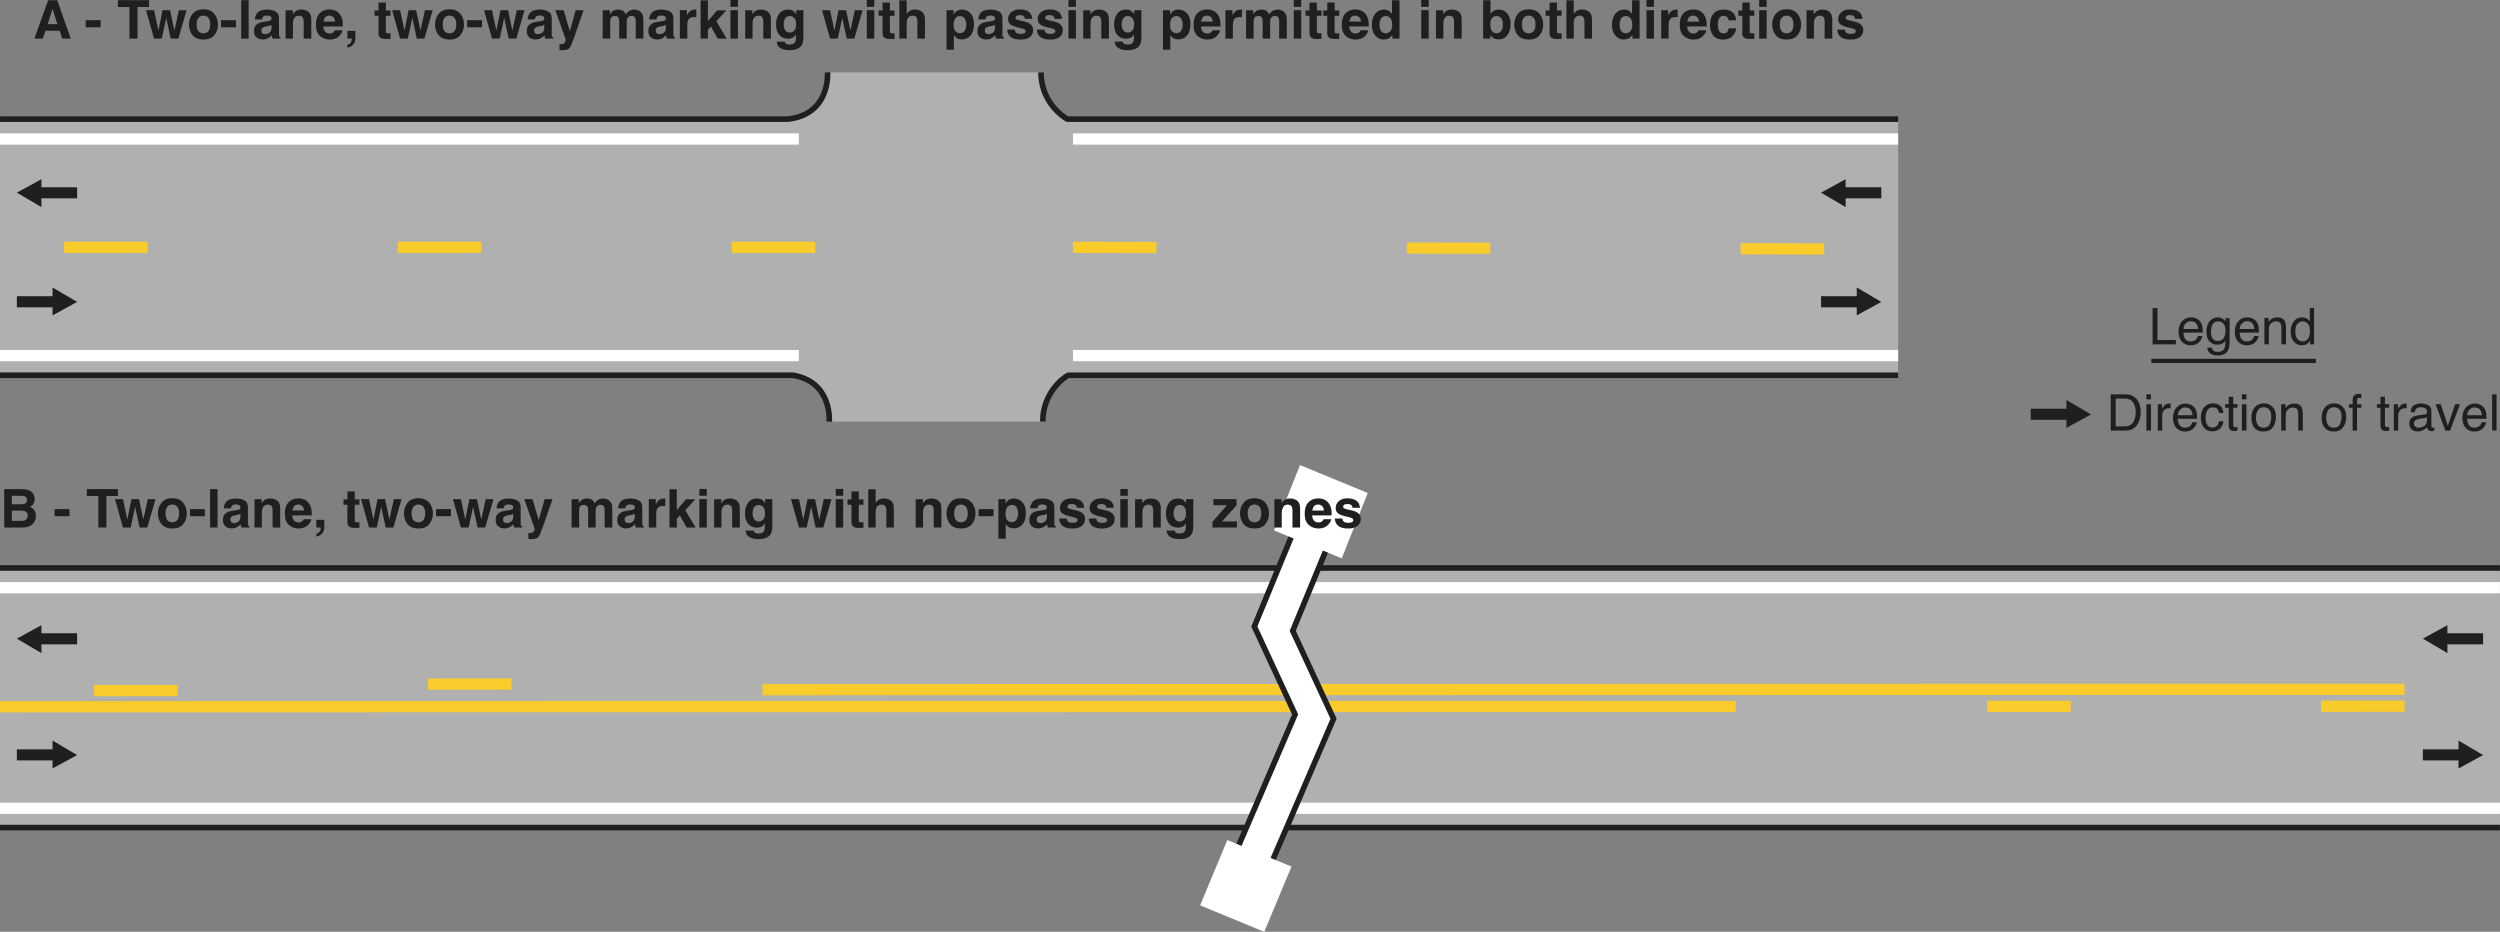 <?xml version="1.0" encoding="UTF-8"?>
<svg width="445.13pt" height="165.91pt" version="1.2" viewBox="0 0 445.13 165.91" xmlns="http://www.w3.org/2000/svg" xmlns:xlink="http://www.w3.org/1999/xlink"><rect x="0" y="0" width="445.13" height="165.91" fill="#808080" stroke="none"/><defs><symbol id="ap" overflow="visible"><path d="m0.688-6.453h0.875v5.688h3.266v0.766h-4.141z"/></symbol><symbol id="m" overflow="visible"><path d="m2.547-4.812c0.332 0 0.656 0.078 0.969 0.234s0.551 0.359 0.719 0.609c0.156 0.242 0.258 0.516 0.312 0.828 0.039 0.219 0.062 0.57 0.062 1.047h-3.438c0.008 0.469 0.117 0.852 0.328 1.141 0.207 0.293 0.535 0.438 0.984 0.438 0.414 0 0.742-0.133 0.984-0.406 0.145-0.164 0.242-0.352 0.297-0.562h0.781c-0.023 0.18-0.09 0.375-0.203 0.594-0.117 0.211-0.246 0.383-0.391 0.516-0.242 0.23-0.539 0.383-0.891 0.469-0.188 0.051-0.402 0.078-0.641 0.078-0.594 0-1.094-0.211-1.5-0.641-0.406-0.426-0.609-1.023-0.609-1.797 0-0.75 0.203-1.359 0.609-1.828 0.414-0.477 0.957-0.719 1.625-0.719zm1.25 2.078c-0.031-0.344-0.105-0.613-0.219-0.812-0.219-0.383-0.586-0.578-1.094-0.578-0.355 0-0.656 0.137-0.906 0.406-0.25 0.262-0.383 0.59-0.391 0.984z"/></symbol><symbol id="ak" overflow="visible"><path d="m2.234-4.797c0.375 0 0.695 0.094 0.969 0.281 0.156 0.105 0.312 0.258 0.469 0.453v-0.594h0.719v4.281c0 0.594-0.09 1.062-0.266 1.406-0.324 0.633-0.945 0.953-1.859 0.953-0.5 0-0.93-0.117-1.281-0.344-0.344-0.219-0.539-0.574-0.578-1.062h0.812c0.039 0.219 0.117 0.383 0.234 0.5 0.176 0.176 0.457 0.266 0.844 0.266 0.602 0 1-0.219 1.188-0.656 0.102-0.25 0.156-0.695 0.156-1.344-0.168 0.242-0.359 0.422-0.578 0.547-0.219 0.113-0.512 0.172-0.875 0.172-0.512 0-0.961-0.18-1.344-0.547-0.387-0.363-0.578-0.961-0.578-1.797 0-0.789 0.191-1.406 0.578-1.844 0.383-0.445 0.848-0.672 1.391-0.672zm1.438 2.422c0-0.582-0.125-1.016-0.375-1.297-0.242-0.281-0.543-0.422-0.906-0.422-0.562 0-0.945 0.262-1.141 0.781-0.117 0.281-0.172 0.648-0.172 1.094 0 0.531 0.109 0.938 0.328 1.219 0.219 0.273 0.504 0.406 0.859 0.406 0.57 0 0.973-0.254 1.203-0.766 0.133-0.289 0.203-0.629 0.203-1.016z"/></symbol><symbol id="y" overflow="visible"><path d="m0.578-4.703h0.75v0.672c0.227-0.281 0.461-0.477 0.703-0.594 0.25-0.125 0.531-0.188 0.844-0.188 0.664 0 1.113 0.234 1.344 0.703 0.133 0.25 0.203 0.617 0.203 1.094v3.016h-0.812v-2.969c0-0.281-0.043-0.508-0.125-0.688-0.137-0.289-0.391-0.438-0.766-0.438-0.188 0-0.34 0.016-0.453 0.047-0.219 0.062-0.414 0.195-0.578 0.391-0.137 0.156-0.227 0.32-0.266 0.484-0.031 0.168-0.047 0.402-0.047 0.703v2.469h-0.797z"/></symbol><symbol id="aj" overflow="visible"><path d="m1.078-2.297c0 0.5 0.102 0.922 0.312 1.266 0.219 0.344 0.566 0.516 1.047 0.516 0.363 0 0.66-0.156 0.891-0.469 0.238-0.32 0.359-0.773 0.359-1.359 0-0.602-0.125-1.047-0.375-1.328-0.242-0.281-0.539-0.422-0.891-0.422-0.398 0-0.719 0.152-0.969 0.453-0.25 0.305-0.375 0.75-0.375 1.344zm1.188-2.5c0.363 0 0.664 0.078 0.906 0.234 0.145 0.086 0.305 0.242 0.484 0.469v-2.391h0.766v6.484h-0.719v-0.656c-0.188 0.293-0.406 0.508-0.656 0.641-0.25 0.125-0.539 0.188-0.859 0.188-0.531 0-0.992-0.219-1.375-0.656-0.375-0.445-0.562-1.035-0.562-1.766 0-0.688 0.172-1.281 0.516-1.781 0.352-0.508 0.852-0.766 1.5-0.766z"/></symbol><symbol id="ai" overflow="visible"><path d="m3.172-0.75c0.289 0 0.531-0.031 0.719-0.094 0.344-0.113 0.625-0.332 0.844-0.656 0.164-0.258 0.289-0.594 0.375-1 0.039-0.238 0.062-0.461 0.062-0.672 0-0.801-0.164-1.422-0.484-1.859-0.312-0.445-0.824-0.672-1.531-0.672h-1.547v4.953zm-2.453-5.703h2.625c0.883 0 1.57 0.312 2.062 0.938 0.438 0.574 0.656 1.305 0.656 2.188 0 0.688-0.133 1.309-0.391 1.859-0.449 0.98-1.23 1.469-2.344 1.469h-2.609z"/></symbol><symbol id="x" overflow="visible"><path d="m0.578-4.688h0.812v4.688h-0.812zm0-1.766h0.812v0.891h-0.812z"/></symbol><symbol id="w" overflow="visible"><path d="m0.609-4.703h0.75v0.812c0.062-0.156 0.211-0.348 0.453-0.578 0.238-0.227 0.516-0.344 0.828-0.344 0.008 0 0.031 0.008 0.062 0.016h0.188v0.844c-0.043-0.008-0.086-0.016-0.125-0.016-0.043-0.008-0.09-0.016-0.141-0.016-0.398 0-0.703 0.133-0.922 0.391-0.211 0.262-0.312 0.559-0.312 0.891v2.703h-0.781z"/></symbol><symbol id="ah" overflow="visible"><path d="m2.391-4.844c0.531 0 0.961 0.133 1.297 0.391 0.332 0.262 0.535 0.703 0.609 1.328h-0.781c-0.043-0.289-0.148-0.531-0.312-0.719-0.168-0.195-0.438-0.297-0.812-0.297-0.5 0-0.859 0.25-1.078 0.75-0.137 0.312-0.203 0.703-0.203 1.172 0 0.48 0.098 0.883 0.297 1.203 0.195 0.312 0.508 0.469 0.938 0.469 0.32 0 0.578-0.098 0.766-0.297 0.195-0.195 0.332-0.473 0.406-0.828h0.781c-0.094 0.625-0.32 1.086-0.672 1.375-0.344 0.293-0.793 0.438-1.344 0.438-0.617 0-1.105-0.223-1.469-0.672-0.367-0.457-0.547-1.02-0.547-1.688 0-0.832 0.195-1.477 0.594-1.938 0.406-0.457 0.914-0.688 1.531-0.688z"/></symbol><symbol id="ab" overflow="visible"><path d="m0.734-6.016h0.797v1.312h0.766v0.641h-0.766v3.078c0 0.156 0.055 0.266 0.172 0.328 0.062 0.031 0.164 0.047 0.312 0.047h0.109c0.051 0 0.109-0.004 0.172-0.016v0.625c-0.094 0.031-0.195 0.051-0.297 0.062-0.094 0.008-0.199 0.016-0.312 0.016-0.367 0-0.617-0.094-0.75-0.281-0.137-0.195-0.203-0.441-0.203-0.734v-3.125h-0.641v-0.641h0.641z"/></symbol><symbol id="aa" overflow="visible"><path d="m2.453-0.516c0.52 0 0.875-0.195 1.062-0.594 0.195-0.395 0.297-0.836 0.297-1.328 0-0.438-0.07-0.789-0.203-1.062-0.219-0.438-0.605-0.656-1.156-0.656-0.48 0-0.828 0.188-1.047 0.562-0.219 0.367-0.328 0.809-0.328 1.328 0 0.5 0.109 0.918 0.328 1.25 0.219 0.336 0.566 0.5 1.047 0.5zm0.031-4.328c0.602 0 1.113 0.203 1.531 0.609 0.414 0.406 0.625 1 0.625 1.781 0 0.762-0.188 1.391-0.562 1.891-0.367 0.492-0.934 0.734-1.703 0.734-0.648 0-1.164-0.219-1.547-0.656-0.375-0.438-0.562-1.023-0.562-1.766 0-0.789 0.195-1.422 0.594-1.891 0.406-0.469 0.945-0.703 1.625-0.703z"/></symbol><symbol id="z" overflow="visible"></symbol><symbol id="ao" overflow="visible"><path d="m0.781-5.422c0.008-0.332 0.066-0.57 0.172-0.719 0.176-0.27 0.531-0.406 1.062-0.406h0.156c0.051 0 0.109 0.008 0.172 0.016v0.719h-0.172c-0.031-0.008-0.07-0.016-0.109-0.016-0.242 0-0.387 0.062-0.438 0.188-0.043 0.125-0.062 0.445-0.062 0.953h0.781v0.625h-0.781v4.062h-0.781v-4.062h-0.656v-0.625h0.656z"/></symbol><symbol id="an" overflow="visible"><path d="m1.188-1.25c0 0.23 0.082 0.414 0.25 0.547 0.164 0.125 0.363 0.188 0.594 0.188 0.281 0 0.551-0.062 0.812-0.188 0.438-0.219 0.656-0.57 0.656-1.062v-0.625c-0.094 0.062-0.219 0.117-0.375 0.156-0.156 0.031-0.309 0.059-0.453 0.078l-0.469 0.062c-0.293 0.043-0.512 0.105-0.656 0.188-0.242 0.137-0.359 0.355-0.359 0.656zm1.922-1.609c0.176-0.02 0.297-0.094 0.359-0.219 0.031-0.07 0.047-0.176 0.047-0.312 0-0.258-0.102-0.453-0.297-0.578-0.188-0.125-0.461-0.188-0.812-0.188-0.418 0-0.711 0.117-0.875 0.344-0.094 0.117-0.156 0.297-0.188 0.547h-0.734c0.008-0.582 0.191-0.988 0.547-1.219 0.363-0.227 0.785-0.344 1.266-0.344 0.551 0 1.004 0.109 1.359 0.328 0.344 0.211 0.516 0.539 0.516 0.984v2.703c0 0.086 0.016 0.152 0.047 0.203 0.031 0.055 0.098 0.078 0.203 0.078h0.125c0.039-0.008 0.086-0.02 0.141-0.031v0.578c-0.125 0.039-0.219 0.062-0.281 0.062-0.062 0.008-0.152 0.016-0.266 0.016-0.273 0-0.469-0.094-0.594-0.281-0.062-0.102-0.109-0.25-0.141-0.438-0.156 0.211-0.387 0.391-0.688 0.547-0.305 0.156-0.637 0.234-1 0.234-0.438 0-0.797-0.133-1.078-0.391-0.273-0.27-0.406-0.602-0.406-1 0-0.438 0.133-0.773 0.406-1.016 0.27-0.238 0.629-0.383 1.078-0.438z"/></symbol><symbol id="am" overflow="visible"><path d="m0.969-4.703 1.25 3.828 1.312-3.828h0.875l-1.781 4.703h-0.844l-1.734-4.703z"/></symbol><symbol id="al" overflow="visible"><path d="m0.609-6.453h0.781v6.453h-0.781z"/></symbol><symbol id="ag" overflow="visible"><path d="m2.594-2.578h1.734l-0.859-2.703zm0.094-4.266h1.609l2.422 6.844h-1.547l-0.438-1.406h-2.531l-0.469 1.406h-1.5z"/></symbol><symbol id="a" overflow="visible"></symbol><symbol id="h" overflow="visible"><path d="m0.219-3.281h2.656v1.266h-2.656z"/></symbol><symbol id="r" overflow="visible"><path d="m5.688-6.844v1.219h-2.047v5.625h-1.438v-5.625h-2.047v-1.219z"/></symbol><symbol id="f" overflow="visible"><path d="m3-5.062h1.344l0.766 3.641 0.797-3.641h1.375l-1.469 5.062h-1.359l-0.797-3.688-0.797 3.688h-1.375l-1.422-5.062h1.422l0.781 3.641z"/></symbol><symbol id="e" overflow="visible"><path d="m2.891-0.938c0.383 0 0.68-0.133 0.891-0.406 0.207-0.281 0.312-0.672 0.312-1.172 0-0.508-0.105-0.898-0.312-1.172-0.211-0.27-0.508-0.406-0.891-0.406-0.387 0-0.688 0.137-0.906 0.406-0.211 0.273-0.312 0.664-0.312 1.172 0 0.5 0.102 0.891 0.312 1.172 0.219 0.273 0.52 0.406 0.906 0.406zm2.578-1.578c0 0.742-0.215 1.375-0.641 1.906-0.43 0.523-1.074 0.781-1.938 0.781-0.867 0-1.512-0.258-1.938-0.781-0.43-0.531-0.641-1.164-0.641-1.906 0-0.727 0.211-1.359 0.641-1.891 0.426-0.539 1.07-0.812 1.938-0.812 0.863 0 1.508 0.273 1.938 0.812 0.426 0.531 0.641 1.164 0.641 1.891z"/></symbol><symbol id="q" overflow="visible"><path d="m1.969 0h-1.328v-6.844h1.328z"/></symbol><symbol id="d" overflow="visible"><path d="m3.406-2.453c-0.086 0.055-0.168 0.094-0.25 0.125-0.086 0.031-0.203 0.062-0.359 0.094l-0.297 0.047c-0.273 0.055-0.469 0.117-0.594 0.188-0.211 0.117-0.312 0.305-0.312 0.562 0 0.219 0.062 0.383 0.188 0.484 0.125 0.105 0.281 0.156 0.469 0.156 0.281 0 0.539-0.082 0.781-0.25 0.238-0.164 0.363-0.473 0.375-0.922zm-0.797-0.625c0.238-0.031 0.41-0.066 0.516-0.109 0.188-0.082 0.281-0.207 0.281-0.375 0-0.207-0.074-0.348-0.219-0.422-0.137-0.082-0.344-0.125-0.625-0.125-0.312 0-0.539 0.078-0.672 0.234-0.086 0.105-0.141 0.258-0.172 0.453h-1.281c0.031-0.438 0.156-0.801 0.375-1.094 0.344-0.438 0.941-0.656 1.797-0.656 0.551 0 1.039 0.109 1.469 0.328 0.438 0.219 0.656 0.633 0.656 1.234v2.328 0.578c0.008 0.18 0.035 0.297 0.078 0.359 0.039 0.062 0.109 0.117 0.203 0.156v0.188h-1.438c-0.043-0.102-0.074-0.195-0.094-0.281-0.012-0.094-0.023-0.195-0.031-0.312-0.188 0.199-0.398 0.367-0.625 0.5-0.293 0.164-0.617 0.25-0.969 0.25-0.461 0-0.84-0.133-1.141-0.391-0.293-0.258-0.438-0.629-0.438-1.109 0-0.625 0.238-1.07 0.719-1.344 0.258-0.156 0.645-0.266 1.156-0.328z"/></symbol><symbol id="b" overflow="visible"><path d="m3.422-5.172c0.52 0 0.945 0.137 1.281 0.406 0.332 0.273 0.5 0.727 0.5 1.359v3.406h-1.359v-3.078c0-0.258-0.039-0.461-0.109-0.609-0.125-0.258-0.371-0.391-0.734-0.391-0.449 0-0.758 0.195-0.922 0.578-0.094 0.199-0.141 0.453-0.141 0.766v2.734h-1.312v-5.047h1.281v0.734c0.164-0.258 0.328-0.445 0.484-0.562 0.27-0.195 0.613-0.297 1.031-0.297z"/></symbol><symbol id="j" overflow="visible"><path d="m2.609-4.094c-0.305 0-0.543 0.094-0.719 0.281-0.168 0.188-0.273 0.449-0.312 0.781h2.062c-0.023-0.352-0.133-0.617-0.328-0.797-0.188-0.176-0.422-0.266-0.703-0.266zm0-1.094c0.426 0 0.805 0.078 1.141 0.234 0.332 0.156 0.609 0.406 0.828 0.75 0.195 0.305 0.328 0.652 0.391 1.047 0.031 0.23 0.047 0.562 0.047 1h-3.469c0.02 0.5 0.18 0.855 0.484 1.062 0.176 0.125 0.395 0.188 0.656 0.188 0.27 0 0.488-0.078 0.656-0.234 0.094-0.082 0.176-0.195 0.25-0.344h1.344c-0.031 0.305-0.188 0.605-0.469 0.906-0.43 0.5-1.031 0.75-1.812 0.75-0.648 0-1.215-0.207-1.703-0.625-0.492-0.414-0.734-1.094-0.734-2.031 0-0.875 0.219-1.539 0.656-2 0.445-0.469 1.023-0.703 1.734-0.703z"/></symbol><symbol id="v" overflow="visible"><path d="m0.547 1.094c0.27-0.074 0.469-0.199 0.594-0.375 0.125-0.168 0.191-0.406 0.203-0.719h-0.797v-1.375h1.422v1.188c0 0.207-0.027 0.426-0.078 0.656-0.055 0.227-0.156 0.426-0.312 0.594-0.156 0.188-0.352 0.32-0.578 0.406-0.219 0.094-0.371 0.141-0.453 0.141z"/></symbol><symbol id="g" overflow="visible"><path d="m0.094-4.062v-0.953h0.703v-1.406h1.312v1.406h0.828v0.953h-0.828v2.672c0 0.211 0.023 0.34 0.078 0.391 0.051 0.043 0.211 0.062 0.484 0.062h0.125 0.141v0.984l-0.625 0.016c-0.625 0.031-1.055-0.07-1.281-0.312-0.156-0.156-0.234-0.391-0.234-0.703v-3.109z"/></symbol><symbol id="u" overflow="visible"><path d="m0.828 0.969 0.156 0.016c0.133 0 0.258-0.012 0.375-0.031 0.113-0.012 0.211-0.043 0.297-0.094 0.07-0.055 0.141-0.164 0.203-0.328 0.07-0.168 0.102-0.273 0.094-0.312l-1.859-5.281h1.469l1.109 3.734 1.047-3.734h1.406l-1.734 4.984c-0.336 0.957-0.602 1.551-0.797 1.781-0.199 0.227-0.59 0.344-1.172 0.344h-0.281c-0.074 0-0.18-0.008-0.312-0.016z"/></symbol><symbol id="p" overflow="visible"><path d="m6.266-5.172c0.219 0 0.438 0.047 0.656 0.141 0.219 0.086 0.414 0.234 0.594 0.453 0.145 0.18 0.238 0.391 0.281 0.641 0.031 0.18 0.047 0.43 0.047 0.75v3.188h-1.359v-3.219c0-0.188-0.031-0.344-0.094-0.469-0.117-0.238-0.328-0.359-0.641-0.359-0.367 0-0.621 0.152-0.766 0.453-0.074 0.168-0.109 0.359-0.109 0.578v3.016h-1.328v-3.016c0-0.289-0.031-0.508-0.094-0.656-0.117-0.238-0.336-0.359-0.656-0.359-0.375 0-0.625 0.121-0.75 0.359-0.074 0.148-0.109 0.355-0.109 0.625v3.047h-1.344v-5.047h1.281v0.734c0.164-0.258 0.32-0.445 0.469-0.562 0.258-0.195 0.594-0.297 1-0.297 0.383 0 0.695 0.09 0.938 0.266 0.188 0.156 0.332 0.355 0.438 0.594 0.164-0.289 0.379-0.504 0.641-0.641 0.27-0.145 0.57-0.219 0.906-0.219z"/></symbol><symbol id="l" overflow="visible"><path d="m3.359-5.172h0.062 0.125v1.359c-0.086-0.008-0.164-0.016-0.234-0.016-0.062-0.008-0.117-0.016-0.156-0.016-0.531 0-0.887 0.18-1.062 0.531-0.105 0.188-0.156 0.484-0.156 0.891v2.422h-1.328v-5.062h1.25v0.891c0.207-0.344 0.383-0.57 0.531-0.688 0.25-0.207 0.57-0.312 0.969-0.312z"/></symbol><symbol id="t" overflow="visible"><path d="m0.609-6.812h1.297v3.688l1.641-1.906h1.641l-1.766 1.938 1.828 3.094h-1.594l-1.203-2.156-0.547 0.562v1.594h-1.297z"/></symbol><symbol id="c" overflow="visible"><path d="m1.969-5.656h-1.328v-1.219h1.328zm-1.328 0.594h1.328v5.062h-1.328z"/></symbol><symbol id="k" overflow="visible"><path d="m2.781-1.078c0.312 0 0.57-0.113 0.781-0.344 0.219-0.238 0.328-0.613 0.328-1.125 0-0.477-0.105-0.844-0.312-1.094-0.199-0.25-0.465-0.375-0.797-0.375-0.469 0-0.793 0.215-0.969 0.641-0.094 0.242-0.141 0.527-0.141 0.859 0 0.305 0.051 0.57 0.156 0.797 0.176 0.43 0.492 0.641 0.953 0.641zm-0.328-4.094c0.258 0 0.484 0.039 0.672 0.109 0.32 0.137 0.582 0.383 0.781 0.734v-0.734h1.281v4.797c0 0.656-0.109 1.148-0.328 1.484-0.375 0.562-1.102 0.844-2.172 0.844-0.648 0-1.18-0.125-1.594-0.375-0.406-0.25-0.633-0.633-0.672-1.141h1.438c0.039 0.156 0.102 0.27 0.188 0.344 0.145 0.113 0.383 0.172 0.719 0.172 0.477 0 0.797-0.156 0.953-0.469 0.102-0.211 0.156-0.555 0.156-1.031v-0.328c-0.125 0.219-0.262 0.383-0.406 0.484-0.262 0.199-0.605 0.297-1.031 0.297-0.648 0-1.164-0.223-1.547-0.672-0.387-0.457-0.578-1.078-0.578-1.859 0-0.75 0.18-1.379 0.547-1.891 0.375-0.508 0.906-0.766 1.594-0.766z"/></symbol><symbol id="o" overflow="visible"><path d="m3.406-5.188c0.312 0 0.594 0.059 0.844 0.172 0.258 0.105 0.473 0.266 0.641 0.484 0.133 0.188 0.219 0.387 0.25 0.594 0.031 0.199 0.047 0.523 0.047 0.969v2.969h-1.344v-3.078c0-0.27-0.047-0.488-0.141-0.656-0.125-0.238-0.355-0.359-0.688-0.359-0.355 0-0.625 0.121-0.812 0.359-0.18 0.23-0.266 0.562-0.266 1v2.734h-1.312v-6.812h1.312v2.422c0.195-0.301 0.422-0.508 0.672-0.625 0.25-0.113 0.516-0.172 0.797-0.172z"/></symbol><symbol id="n" overflow="visible"><path d="m4.094-2.531c0-0.383-0.09-0.727-0.266-1.031-0.18-0.301-0.465-0.453-0.859-0.453-0.48 0-0.809 0.23-0.984 0.688-0.094 0.242-0.141 0.547-0.141 0.922 0 0.586 0.156 0.996 0.469 1.234 0.188 0.137 0.406 0.203 0.656 0.203 0.363 0 0.641-0.141 0.828-0.422 0.195-0.281 0.297-0.66 0.297-1.141zm-0.75-2.641c0.594 0 1.094 0.219 1.5 0.656 0.414 0.438 0.625 1.078 0.625 1.922 0 0.898-0.203 1.578-0.609 2.047-0.398 0.461-0.914 0.688-1.547 0.688-0.398 0-0.73-0.102-1-0.297-0.148-0.113-0.289-0.273-0.422-0.484v2.625h-1.312v-7.047h1.266v0.75c0.145-0.219 0.297-0.391 0.453-0.516 0.289-0.227 0.641-0.344 1.047-0.344z"/></symbol><symbol id="i" overflow="visible"><path d="m1.641-1.609c0.031 0.23 0.094 0.398 0.188 0.5 0.164 0.18 0.469 0.266 0.906 0.266 0.258 0 0.461-0.035 0.609-0.109 0.156-0.082 0.234-0.203 0.234-0.359 0-0.145-0.059-0.258-0.172-0.344-0.125-0.07-0.59-0.203-1.391-0.391-0.562-0.145-0.965-0.32-1.203-0.531-0.242-0.219-0.359-0.523-0.359-0.922 0-0.457 0.18-0.852 0.547-1.188 0.375-0.344 0.895-0.516 1.562-0.516 0.625 0 1.133 0.133 1.531 0.391 0.395 0.25 0.625 0.684 0.688 1.297h-1.328c-0.012-0.164-0.059-0.301-0.141-0.406-0.148-0.176-0.391-0.266-0.734-0.266-0.293 0-0.5 0.047-0.625 0.141-0.117 0.086-0.172 0.188-0.172 0.312 0 0.148 0.062 0.258 0.188 0.328 0.133 0.074 0.594 0.195 1.375 0.359 0.531 0.125 0.926 0.312 1.188 0.562 0.258 0.262 0.391 0.578 0.391 0.953 0 0.5-0.188 0.914-0.562 1.234-0.375 0.312-0.949 0.469-1.719 0.469-0.805 0-1.391-0.168-1.766-0.5-0.375-0.332-0.562-0.758-0.562-1.281z"/></symbol><symbol id="s" overflow="visible"><path d="m2.484-5.172c0.301 0 0.57 0.07 0.812 0.203 0.238 0.137 0.43 0.32 0.578 0.547v-2.406h1.344v6.828h-1.281v-0.703c-0.188 0.305-0.406 0.523-0.656 0.656-0.242 0.133-0.539 0.203-0.891 0.203-0.594 0-1.094-0.238-1.5-0.719-0.398-0.477-0.594-1.086-0.594-1.828 0-0.863 0.195-1.539 0.594-2.031 0.395-0.5 0.926-0.75 1.594-0.75zm0.281 4.219c0.375 0 0.66-0.141 0.859-0.422 0.195-0.281 0.297-0.641 0.297-1.078 0-0.613-0.156-1.055-0.469-1.328-0.199-0.156-0.422-0.234-0.672-0.234-0.387 0-0.672 0.148-0.859 0.438-0.18 0.293-0.266 0.652-0.266 1.078 0 0.469 0.086 0.844 0.266 1.125 0.188 0.281 0.469 0.422 0.844 0.422z"/></symbol><symbol id="af" overflow="visible"><path d="m3.344-5.172c0.664 0 1.188 0.242 1.562 0.719 0.375 0.48 0.562 1.102 0.562 1.859 0 0.781-0.188 1.434-0.562 1.953-0.367 0.523-0.883 0.781-1.547 0.781-0.418 0-0.75-0.086-1-0.25-0.156-0.102-0.324-0.281-0.5-0.531v0.641h-1.281v-6.828h1.312v2.438c0.164-0.238 0.348-0.422 0.547-0.547 0.238-0.156 0.539-0.234 0.906-0.234zm-0.328 4.219c0.332 0 0.594-0.133 0.781-0.406 0.195-0.281 0.297-0.645 0.297-1.094 0-0.352-0.047-0.648-0.141-0.891-0.18-0.445-0.508-0.672-0.984-0.672-0.48 0-0.809 0.219-0.984 0.656-0.094 0.23-0.141 0.531-0.141 0.906 0 0.43 0.094 0.789 0.281 1.078 0.195 0.281 0.492 0.422 0.891 0.422z"/></symbol><symbol id="ae" overflow="visible"><path d="m3.641-3.25c-0.031-0.188-0.094-0.352-0.188-0.5-0.156-0.207-0.391-0.312-0.703-0.312-0.438 0-0.742 0.227-0.906 0.672-0.086 0.23-0.125 0.543-0.125 0.938 0 0.367 0.039 0.664 0.125 0.891 0.156 0.418 0.453 0.625 0.891 0.625 0.312 0 0.531-0.082 0.656-0.25 0.125-0.164 0.203-0.379 0.234-0.641h1.359c-0.031 0.398-0.18 0.777-0.438 1.141-0.418 0.574-1.031 0.859-1.844 0.859s-1.414-0.238-1.797-0.719c-0.387-0.477-0.578-1.102-0.578-1.875 0-0.875 0.207-1.551 0.625-2.031 0.426-0.477 1.016-0.719 1.766-0.719 0.633 0 1.148 0.141 1.547 0.422 0.406 0.281 0.645 0.781 0.719 1.5z"/></symbol><symbol id="ad" overflow="visible"><path d="m2.109-5.656v1.516h1.688c0.289 0 0.531-0.055 0.719-0.172 0.188-0.113 0.281-0.312 0.281-0.594 0-0.32-0.121-0.535-0.359-0.641-0.219-0.07-0.496-0.109-0.828-0.109zm0 2.641v1.828h1.688c0.289 0 0.52-0.039 0.688-0.125 0.301-0.145 0.453-0.426 0.453-0.844 0-0.352-0.148-0.598-0.438-0.734-0.156-0.07-0.387-0.113-0.688-0.125zm1.953-3.828c0.844 0.023 1.438 0.266 1.781 0.734 0.219 0.293 0.328 0.641 0.328 1.047 0 0.418-0.109 0.75-0.328 1-0.117 0.148-0.289 0.277-0.516 0.391 0.352 0.125 0.617 0.328 0.797 0.609 0.176 0.273 0.266 0.605 0.266 1 0 0.406-0.105 0.773-0.312 1.094-0.125 0.211-0.289 0.387-0.484 0.531-0.219 0.168-0.48 0.281-0.781 0.344-0.293 0.062-0.617 0.094-0.969 0.094h-3.094v-6.844z"/></symbol><symbol id="ac" overflow="visible"><path d="m0.328-3.984v-1.078h4.109v1.109l-2.578 2.875h2.656v1.078h-4.359v-1.031l2.594-2.953z"/></symbol></defs><path d="m361.58 72.777h6.352v-1.559l4.375 2.574-4.375 2.398v-1.438h-6.352z" fill="#211e1e"/><path d="m383.05 64.261h29.293" fill="none" stroke="#211e1e" stroke-width=".75"/><g transform="translate(-83.437 -76.301)" fill="#211e1e"><use x="466.023" y="137.613" width="100%" height="100%" xlink:href="#ap"/><use x="471.027" y="137.613" width="100%" height="100%" xlink:href="#m"/><use x="476.031" y="137.613" width="100%" height="100%" xlink:href="#ak"/><use x="481.035" y="137.613" width="100%" height="100%" xlink:href="#m"/><use x="486.039" y="137.613" width="100%" height="100%" xlink:href="#y"/><use x="491.043" y="137.613" width="100%" height="100%" xlink:href="#aj"/><use x="458.535" y="152.967" width="100%" height="100%" xlink:href="#ai"/><use x="465.033" y="152.967" width="100%" height="100%" xlink:href="#x"/><use x="467.031" y="152.967" width="100%" height="100%" xlink:href="#w"/><use x="470.028" y="152.967" width="100%" height="100%" xlink:href="#m"/><use x="475.032" y="152.967" width="100%" height="100%" xlink:href="#ah"/><use x="479.532" y="152.967" width="100%" height="100%" xlink:href="#ab"/><use x="482.034" y="152.967" width="100%" height="100%" xlink:href="#x"/><use x="484.032" y="152.967" width="100%" height="100%" xlink:href="#aa"/><use x="489.036" y="152.967" width="100%" height="100%" xlink:href="#y"/><use x="494.04" y="152.967" width="100%" height="100%" xlink:href="#z"/><use x="496.542" y="152.967" width="100%" height="100%" xlink:href="#aa"/><use x="501.546" y="152.967" width="100%" height="100%" xlink:href="#ao"/><use x="504.048" y="152.967" width="100%" height="100%" xlink:href="#z"/><use x="506.55" y="152.967" width="100%" height="100%" xlink:href="#ab"/><use x="509.052" y="152.967" width="100%" height="100%" xlink:href="#w"/><use x="512.049" y="152.967" width="100%" height="100%" xlink:href="#an"/><use x="517.053" y="152.967" width="100%" height="100%" xlink:href="#am"/><use x="521.553" y="152.967" width="100%" height="100%" xlink:href="#m"/><use x="526.557" y="152.967" width="100%" height="100%" xlink:href="#al"/></g><path d="m445.13 101.15h-445.13v46.27h445.13z" fill="#b0b0b0"/><g fill="none"><path d="m445.12 101.13h-445.12" stroke="#211e1e"/><path d="m445.12 104.64h-445.12" stroke="#fff" stroke-width="2"/><path d="m445.12 143.91h-445.12" stroke="#fff" stroke-width="2"/><path d="m445.12 147.35h-445.12" stroke="#211e1e"/><path d="m31.617 122.96-31.617 0.019" stroke="#facc2b" stroke-dasharray="14.86, 44.58" stroke-width="2"/></g><g fill="#211e1e"><path d="m3 133.42h6.356v-1.559l4.375 2.574-4.375 2.398v-1.438h-6.356z"/><path d="m13.731 114.73h-6.352v1.559l-4.379-2.578 4.379-2.398v1.441h6.352z"/><path d="m431.39 133.42h6.352v-1.559l4.375 2.574-4.375 2.398v-1.438h-6.352z"/><path d="m442.12 114.73h-6.352v1.559l-4.375-2.578 4.375-2.398v1.441h6.352z"/></g><g fill="none" stroke="#facc2b" stroke-width="2"><path d="m91.074 121.8-48.43 0.035" stroke-dasharray="14.86, 44.58"/><path d="m428.13 122.74-292.37 0.062"/><path d="m428.13 125.74-103.08 0.039" stroke-dasharray="14.86, 44.58"/><path d="m309.03 125.78-309.03 0.059"/></g><g fill="#fff"><path d="m239.03 90.859-8.855 21.461 7.266 15.652-14.168 32.891-6.84-0.77 14.164-32.891-7.262-15.652 8.848-21.461z" stroke="#211e1e"/><path d="m229.95 154.29-4.844 11.625-11.426-4.715 4.844-11.629z"/><path d="m238.9 99.414 4.629-11.633-12.059-4.977-4.633 11.637z"/></g><g transform="translate(-83.437 -76.301)" fill="#211e1e"><use x="89.323" y="83.176" width="100%" height="100%" xlink:href="#ag"/><use x="95.836" y="83.176" width="100%" height="100%" xlink:href="#a"/><use x="98.477" y="83.176" width="100%" height="100%" xlink:href="#h"/><use x="101.64" y="83.176" width="100%" height="100%" xlink:href="#a"/><use x="104.281" y="83.176" width="100%" height="100%" xlink:href="#r"/><use x="109.38" y="83.176" width="100%" height="100%" xlink:href="#f"/><use x="116.771" y="83.176" width="100%" height="100%" xlink:href="#e"/><use x="122.575" y="83.176" width="100%" height="100%" xlink:href="#h"/><use x="125.739" y="83.176" width="100%" height="100%" xlink:href="#q"/><use x="128.38" y="83.176" width="100%" height="100%" xlink:href="#d"/><use x="133.662" y="83.176" width="100%" height="100%" xlink:href="#b"/><use x="139.466" y="83.176" width="100%" height="100%" xlink:href="#j"/><use x="144.748" y="83.176" width="100%" height="100%" xlink:href="#v"/><use x="147.389" y="83.176" width="100%" height="100%" xlink:href="#a"/><use x="150.03" y="83.176" width="100%" height="100%" xlink:href="#g"/><use x="153.194" y="83.176" width="100%" height="100%" xlink:href="#f"/><use x="160.585" y="83.176" width="100%" height="100%" xlink:href="#e"/><use x="166.389" y="83.176" width="100%" height="100%" xlink:href="#h"/><use x="169.553" y="83.176" width="100%" height="100%" xlink:href="#f"/><use x="176.944" y="83.176" width="100%" height="100%" xlink:href="#d"/><use x="182.226" y="83.176" width="100%" height="100%" xlink:href="#u"/><use x="187.508" y="83.176" width="100%" height="100%" xlink:href="#a"/><use x="190.149" y="83.176" width="100%" height="100%" xlink:href="#p"/><use x="198.594" y="83.176" width="100%" height="100%" xlink:href="#d"/><use x="203.876" y="83.176" width="100%" height="100%" xlink:href="#l"/><use x="207.572" y="83.176" width="100%" height="100%" xlink:href="#t"/><use x="212.854" y="83.176" width="100%" height="100%" xlink:href="#c"/><use x="215.495" y="83.176" width="100%" height="100%" xlink:href="#b"/><use x="221.299" y="83.176" width="100%" height="100%" xlink:href="#k"/><use x="227.104" y="83.176" width="100%" height="100%" xlink:href="#a"/><use x="229.745" y="83.176" width="100%" height="100%" xlink:href="#f"/><use x="237.136" y="83.176" width="100%" height="100%" xlink:href="#c"/><use x="239.777" y="83.176" width="100%" height="100%" xlink:href="#g"/><use x="242.94" y="83.176" width="100%" height="100%" xlink:href="#o"/><use x="248.745" y="83.176" width="100%" height="100%" xlink:href="#a"/><use x="251.386" y="83.176" width="100%" height="100%" xlink:href="#n"/><use x="257.19" y="83.176" width="100%" height="100%" xlink:href="#d"/><use x="262.472" y="83.176" width="100%" height="100%" xlink:href="#i"/><use x="267.754" y="83.176" width="100%" height="100%" xlink:href="#i"/><use x="273.036" y="83.176" width="100%" height="100%" xlink:href="#c"/><use x="275.677" y="83.176" width="100%" height="100%" xlink:href="#b"/><use x="281.482" y="83.176" width="100%" height="100%" xlink:href="#k"/><use x="287.286" y="83.176" width="100%" height="100%" xlink:href="#a"/><use x="289.927" y="83.176" width="100%" height="100%" xlink:href="#n"/><use x="295.732" y="83.176" width="100%" height="100%" xlink:href="#j"/><use x="301.014" y="83.176" width="100%" height="100%" xlink:href="#l"/><use x="304.709" y="83.176" width="100%" height="100%" xlink:href="#p"/><use x="313.155" y="83.176" width="100%" height="100%" xlink:href="#c"/><use x="315.796" y="83.176" width="100%" height="100%" xlink:href="#g"/><use x="318.959" y="83.176" width="100%" height="100%" xlink:href="#g"/><use x="322.123" y="83.176" width="100%" height="100%" xlink:href="#j"/><use x="327.405" y="83.176" width="100%" height="100%" xlink:href="#s"/><use x="333.209" y="83.176" width="100%" height="100%" xlink:href="#a"/><use x="335.85" y="83.176" width="100%" height="100%" xlink:href="#c"/><use x="338.491" y="83.176" width="100%" height="100%" xlink:href="#b"/><use x="344.296" y="83.176" width="100%" height="100%" xlink:href="#a"/><use x="346.937" y="83.176" width="100%" height="100%" xlink:href="#af"/><use x="352.741" y="83.176" width="100%" height="100%" xlink:href="#e"/><use x="358.546" y="83.176" width="100%" height="100%" xlink:href="#g"/><use x="361.709" y="83.176" width="100%" height="100%" xlink:href="#o"/><use x="367.514" y="83.176" width="100%" height="100%" xlink:href="#a"/><use x="370.155" y="83.176" width="100%" height="100%" xlink:href="#s"/><use x="375.959" y="83.176" width="100%" height="100%" xlink:href="#c"/><use x="378.6" y="83.176" width="100%" height="100%" xlink:href="#l"/><use x="382.296" y="83.176" width="100%" height="100%" xlink:href="#j"/><use x="387.578" y="83.176" width="100%" height="100%" xlink:href="#ae"/><use x="392.86" y="83.176" width="100%" height="100%" xlink:href="#g"/><use x="396.023" y="83.176" width="100%" height="100%" xlink:href="#c"/><use x="398.664" y="83.176" width="100%" height="100%" xlink:href="#e"/><use x="404.469" y="83.176" width="100%" height="100%" xlink:href="#b"/><use x="410.273" y="83.176" width="100%" height="100%" xlink:href="#i"/></g><path d="m190.2 66.812h147.77v-45.598h-147.93s-4.688-2.531-4.688-8.328h-38.02s0.617 7.477-7.098 8.328h-140.24v45.598h141.13c7.109 1.121 6.519 8.258 6.519 8.258h38.02c0-5.18 3.731-7.863 4.531-8.258" fill="#b0b0b0"/><path d="m145.15 44.035h-140.52" fill="none" stroke="#facc2b" stroke-dasharray="14.86, 44.58" stroke-width="2"/><path d="m191.04 44.035 149.85 0.332" fill="none" stroke="#facc2b" stroke-dasharray="14.86, 44.58" stroke-width="2"/><g fill="#211e1e"><path d="m3 52.742h6.356v-1.559l4.375 2.574-4.375 2.398v-1.438h-6.356z"/><path d="m13.731 35.316h-6.352v1.559l-4.379-2.574 4.379-2.398v1.438h6.352z"/><path d="m324.24 52.742h6.356v-1.559l4.375 2.574-4.375 2.398v-1.438h-6.356z"/><path d="m334.97 35.316h-6.352v1.559l-4.379-2.574 4.379-2.398v1.438h6.352z"/></g><g fill="none"><g stroke="#fff" stroke-width="2"><path d="m142.24 24.749h-142.24"/><path d="m337.97 24.749h-146.93"/><path d="m142.24 63.32h-142.24"/><path d="m337.97 63.32h-146.93"/></g><g stroke="#211e1e"><path d="m185.67 75.066c0-5.176 3.731-7.859 4.531-8.254h147.77"/><path d="m1.8963e-4 66.812h141.13c7.109 1.121 6.519 8.258 6.519 8.258"/><path d="m147.34 12.886s0.617 7.477-7.098 8.328h-140.24"/><path d="m337.97 21.214h-147.93s-4.688-2.531-4.688-8.328"/></g></g><g transform="translate(-83.437 -76.301)" fill="#211e1e"><use x="83.439" y="170.231" width="100%" height="100%" xlink:href="#ad"/><use x="90.298" y="170.231" width="100%" height="100%" xlink:href="#a"/><use x="92.939" y="170.231" width="100%" height="100%" xlink:href="#h"/><use x="96.103" y="170.231" width="100%" height="100%" xlink:href="#a"/><use x="98.744" y="170.231" width="100%" height="100%" xlink:href="#r"/><use x="103.844" y="170.231" width="100%" height="100%" xlink:href="#f"/><use x="111.235" y="170.231" width="100%" height="100%" xlink:href="#e"/><use x="117.04" y="170.231" width="100%" height="100%" xlink:href="#h"/><use x="120.203" y="170.231" width="100%" height="100%" xlink:href="#q"/><use x="122.844" y="170.231" width="100%" height="100%" xlink:href="#d"/><use x="128.126" y="170.231" width="100%" height="100%" xlink:href="#b"/><use x="133.931" y="170.231" width="100%" height="100%" xlink:href="#j"/><use x="139.213" y="170.231" width="100%" height="100%" xlink:href="#v"/><use x="141.854" y="170.231" width="100%" height="100%" xlink:href="#a"/><use x="144.495" y="170.231" width="100%" height="100%" xlink:href="#g"/><use x="147.658" y="170.231" width="100%" height="100%" xlink:href="#f"/><use x="155.049" y="170.231" width="100%" height="100%" xlink:href="#e"/><use x="160.854" y="170.231" width="100%" height="100%" xlink:href="#h"/><use x="164.017" y="170.231" width="100%" height="100%" xlink:href="#f"/><use x="171.408" y="170.231" width="100%" height="100%" xlink:href="#d"/><use x="176.69" y="170.231" width="100%" height="100%" xlink:href="#u"/><use x="181.972" y="170.231" width="100%" height="100%" xlink:href="#a"/><use x="184.613" y="170.231" width="100%" height="100%" xlink:href="#p"/><use x="193.059" y="170.231" width="100%" height="100%" xlink:href="#d"/><use x="198.341" y="170.231" width="100%" height="100%" xlink:href="#l"/><use x="202.036" y="170.231" width="100%" height="100%" xlink:href="#t"/><use x="207.318" y="170.231" width="100%" height="100%" xlink:href="#c"/><use x="209.959" y="170.231" width="100%" height="100%" xlink:href="#b"/><use x="215.764" y="170.231" width="100%" height="100%" xlink:href="#k"/><use x="221.568" y="170.231" width="100%" height="100%" xlink:href="#a"/><use x="224.209" y="170.231" width="100%" height="100%" xlink:href="#f"/><use x="231.6" y="170.231" width="100%" height="100%" xlink:href="#c"/><use x="234.241" y="170.231" width="100%" height="100%" xlink:href="#g"/><use x="237.405" y="170.231" width="100%" height="100%" xlink:href="#o"/><use x="243.209" y="170.231" width="100%" height="100%" xlink:href="#a"/><use x="245.85" y="170.231" width="100%" height="100%" xlink:href="#b"/><use x="251.655" y="170.231" width="100%" height="100%" xlink:href="#e"/><use x="257.459" y="170.231" width="100%" height="100%" xlink:href="#h"/><use x="260.623" y="170.231" width="100%" height="100%" xlink:href="#n"/><use x="266.427" y="170.231" width="100%" height="100%" xlink:href="#d"/><use x="271.709" y="170.231" width="100%" height="100%" xlink:href="#i"/><use x="276.991" y="170.231" width="100%" height="100%" xlink:href="#i"/><use x="282.273" y="170.231" width="100%" height="100%" xlink:href="#c"/><use x="284.914" y="170.231" width="100%" height="100%" xlink:href="#b"/><use x="290.719" y="170.231" width="100%" height="100%" xlink:href="#k"/><use x="296.523" y="170.231" width="100%" height="100%" xlink:href="#a"/><use x="299.164" y="170.231" width="100%" height="100%" xlink:href="#ac"/><use x="303.914" y="170.231" width="100%" height="100%" xlink:href="#e"/><use x="309.719" y="170.231" width="100%" height="100%" xlink:href="#b"/><use x="315.523" y="170.231" width="100%" height="100%" xlink:href="#j"/><use x="320.805" y="170.231" width="100%" height="100%" xlink:href="#i"/></g></svg>
